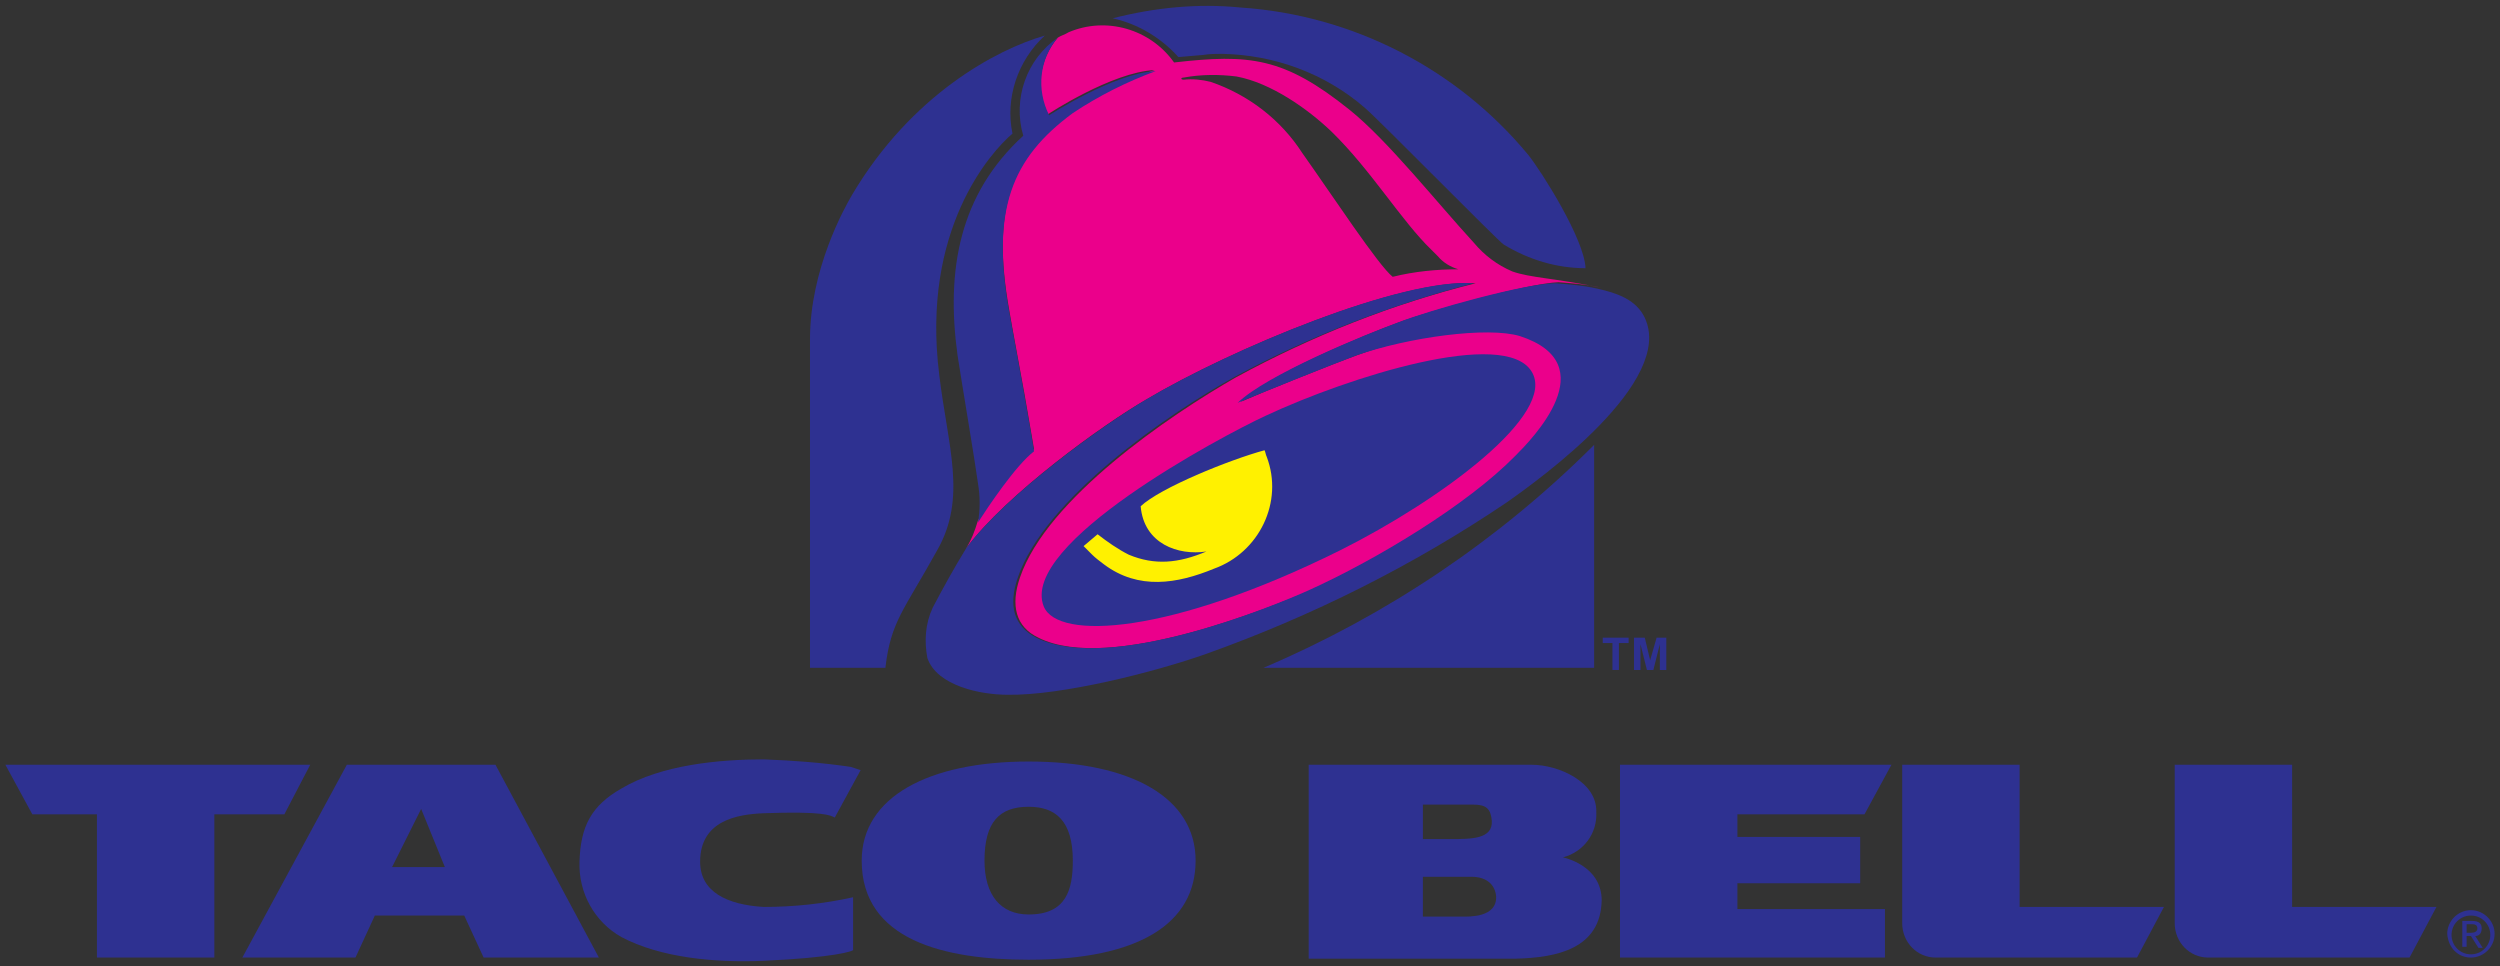 <?xml version="1.0" encoding="utf-8"?>
<!-- Generator: Adobe Illustrator 21.1.0, SVG Export Plug-In . SVG Version: 6.00 Build 0)  -->
<svg version="1.1" id="Layer_1" xmlns="http://www.w3.org/2000/svg" xmlns:xlink="http://www.w3.org/1999/xlink" x="0px" y="0px"
	 viewBox="0 0 232.1 89.7" style="enable-background:new 0 0 232.1 89.7;" xml:space="preserve">
<rect x="0" y="0" width="232.1" height="89.7" fill="#333333" stroke="none"/>
<style type="text/css">
	.st0{fill:#EB008B;}
	.st1{fill:#2E3191;}
	.st2{fill:#FFF100;}
</style>
<title>Fast Food</title>
<path class="st0" d="M89.7,50.9c3.7-5,12.7-11.5,16.7-13.8c7.9-4.7,23.7-11.3,30.6-10.8c-7.7,1.9-15.2,4.9-22.2,8.7
	c-6.3,3.6-17.6,11.3-20.1,18.6c-0.9,2.6-0.4,4.6,1.7,5.6c6.7,3.4,22.2-3.1,25.3-4.4c6.1-2.8,14.7-7.9,19.2-12.5l0.1-0.1l0.1-0.1
	l0.2-0.2c0.3-0.3,0.7-0.7,1.1-1.2c2.3-2.7,5.4-7.5-1-9.6c-3-1-10.3,0-15.2,1.8c-2.5,0.9-9.2,3.6-11,4.4c2.7-2.6,11.7-6.3,15-7.5
	c2.8-1,11.7-3.5,14.5-3.6c1.3,0.1,2.6,0.2,3.9,0.5h0.1h-0.1c-4.4-0.9-6.5-0.9-8.2-1.5c-1.4-0.6-2.6-1.5-3.6-2.7
	c-3.4-3.7-8-9.5-11.5-12.3C119.2,5.3,116,5,109,5.8c-2.2-3.1-6.3-4.3-9.8-2.8c-0.3,0.2-0.7,0.3-1,0.5c-1.7,2-2.1,4.8-0.9,7.1
	c0,0,5.9-3.9,9.9-4.1L105.8,7l-1.1,0.4c-0.6,0.3-1.2,0.5-1.7,0.8c-1.2,0.6-2.4,1.3-3.4,2.1c-5.7,4.2-7.6,9-5.9,18.5
	c0.3,1.8,0.9,4.9,1.4,7.7c0.4,2.2,0.7,4.1,0.9,5.2c-1.7,1.3-4.3,5.2-5.2,6.6C90.5,49.3,90.2,50.1,89.7,50.9L89.7,50.9L89.7,50.9z
	 M123.6,12.2c3.7,3.6,6.5,8.3,9.3,11c0.2,0.2,0.4,0.4,0.6,0.6c0.5,0.6,1.2,1,1.9,1.2c-2,0-4.1,0.2-6.1,0.7c-1.3-1-5.7-7.7-8.4-11.5
	c-2-3.1-5-5.4-8.5-6.6c-0.8-0.2-1.7-0.3-2.5-0.2c-0.3,0-0.3-0.2,0-0.2c1.6-0.3,3.3-0.3,4.9-0.1C118,7.7,121.4,10.1,123.6,12.2
	L123.6,12.2z"/>
<path class="st1" d="M229.4,88.9c1.2,0,2.2-1,2.2-2.2s-1-2.2-2.2-2.2s-2.2,1-2.2,2.2v0C227.3,88,228.2,88.9,229.4,88.9z M229.4,88.6
	c-1,0-1.8-0.8-1.8-1.8s0.8-1.8,1.8-1.8s1.8,0.8,1.8,1.8v0C231.2,87.8,230.4,88.6,229.4,88.6z"/>
<path class="st1" d="M229,86.9h0.4l0.7,1.1h0.4l-0.7-1.1c0.4,0,0.6-0.3,0.6-0.7c0,0,0,0,0,0c0-0.5-0.3-0.7-0.9-0.7h-0.9v2.4h0.4
	L229,86.9L229,86.9z M229,86.6v-0.8h0.5c0.3,0,0.5,0.1,0.5,0.4s-0.3,0.4-0.6,0.4L229,86.6z"/>
<polygon class="st1" points="28.8,71 0.5,71 3,75.6 9,75.6 9,88.9 19.9,88.9 19.9,75.6 26.4,75.6 28.8,71 "/>
<path class="st1" d="M22.5,88.9H33l1.8-3.9h8.3l1.8,3.9h10.7L46,71H32.2L22.5,88.9z M39.1,75.1l2.2,5.4h-4.9L39.1,75.1L39.1,75.1z"
	/>
<path class="st1" d="M148.7,83.6c0-3.3-3.6-4-3.6-4c1.9-0.5,3.2-2.2,3.1-4.2c0.1-2.8-3.5-4.4-6-4.4h-20.7v18h19.3
	C144.5,88.9,148.6,88.1,148.7,83.6L148.7,83.6z M136.8,74.7c1.2,0,1.6,0.4,1.7,1.5c0.1,1.7-1.9,1.7-3.8,1.7h-2.6v-3.2H136.8z
	 M132.1,85.1v-3.7h4.5c1.5,0,2.2,0.8,2.3,1.8c0.1,2-2.5,1.9-3.2,1.9H132.1z"/>
<path class="st1" d="M79.2,88.2v-4.9c-2.7,0.6-5.5,0.9-8.3,0.9C67.5,84,65,82.8,65,80c0-3.8,3.4-4.4,5.9-4.5
	c5.6-0.2,6.2,0.2,6.6,0.4l2.4-4.4L79,71.2c-2.7-0.4-5.4-0.6-8.1-0.7c-4.1,0-9.5,0.5-13.2,2.7c-2.8,1.6-3.8,3.5-3.9,6.8
	c-0.1,2.9,1.4,5.6,3.9,7c3.6,1.9,8.6,2.4,13.2,2.2C77.5,88.9,79.2,88.3,79.2,88.2L79.2,88.2z"/>
<path class="st1" d="M198.4,88.9l2.5-4.7h-13.4V71h-10.9v14.7c0,1.8,1.4,3.2,3.1,3.2c0,0,0,0,0.1,0L198.4,88.9z"/>
<polygon class="st1" points="150.4,88.9 175,88.9 175,84.4 161.3,84.4 161.3,82 172.7,82 172.7,77.7 161.3,77.7 161.3,75.6 
	173.1,75.6 175.6,71 150.4,71 150.4,88.9 "/>
<path class="st1" d="M95.5,89.1c10.3,0,15.5-3.4,15.5-9.2s-5.9-9.2-15.5-9.2C86.2,70.7,80,74,80,79.9C80,87.3,87.7,89.1,95.5,89.1z
	 M95.5,84.9c-2.6,0-4.1-1.8-4.1-5c0-3.6,1.4-5,4.1-5c2.5,0,4.1,1.3,4.1,5C99.6,82.6,99,84.9,95.5,84.9z"/>
<path class="st1" d="M223.7,88.9l2.5-4.7h-13.4V71h-10.9v14.7c0,1.8,1.4,3.2,3.1,3.2c0,0,0,0,0.1,0L223.7,88.9z"/>
<path class="st1" d="M117.3,62H148V41.3C139.2,50.1,128.8,57.1,117.3,62z"/>
<polygon class="st1" points="149.7,62.2 150.3,62.2 150.3,59.7 151.2,59.7 151.2,59.2 148.8,59.2 148.8,59.7 149.7,59.7 149.7,62.2 
	"/>
<polygon class="st1" points="151.7,62.2 152.3,62.2 152.3,59.8 152.9,62.2 153.5,62.2 154.1,59.8 154.1,62.2 154.7,62.2 154.7,59.2 
	153.8,59.2 153.2,61.3 152.7,59.2 151.7,59.2 151.7,62.2 "/>
<path class="st1" d="M75.2,31.5V62h7c0.5-4.3,1.7-5.3,4.8-10.9c2.8-4.9,1-9.6,0.2-16.3c-1.7-13.5,4.8-20.7,6.8-22.4
	c-0.7-3.3,0.5-6.8,3-9.1c-4.5,1.3-12.4,5.5-17.9,14.8C78.4,19.3,75.2,25,75.2,31.5L75.2,31.5z"/>
<path class="st1" d="M109.4,5.3l2.3-0.2c0.6-0.1,1.2-0.1,1.8-0.1c4.8,0.1,9.5,1.8,13.2,5c1.3,1.1,12.4,12.4,12.9,12.7
	c2.3,1.4,4.9,2.2,7.6,2.2c-0.1-2.7-4.1-9-5.3-10.5c-6.6-8-16.3-13-26.7-13.7c-4-0.4-8,0-11.9,1C105.6,2.2,107.8,3.5,109.4,5.3
	L109.4,5.3z"/>
<path class="st1" d="M98.2,3.5L98.2,3.5c-2.9,2-4.2,5.7-3.2,9.1c-5.9,5.4-7.2,12.4-6.1,20.4c0.4,2.6,1.6,9.7,1.9,11.9
	c0.2,1.2,0.2,2.4,0,3.6c0.9-1.4,3.5-5.3,5.2-6.6c-0.4-2.5-1.7-9.7-2.3-12.9c-1.7-9.5,0.2-14.3,5.9-18.5c2.4-1.6,5-2.9,7.7-3.9
	c-3.9,0.2-9.9,4.1-9.9,4.1C96.2,8.3,96.5,5.5,98.2,3.5L98.2,3.5z"/>
<path class="st1" d="M96.9,56.3c1.3,3.2,11.8,2.6,27.5-5.2c9.4-4.7,20.2-12.7,17.8-16.6c-2.5-4.1-17,0.5-24.7,4.1
	C113.4,40.5,94.6,50.5,96.9,56.3L96.9,56.3z"/>
<path class="st1" d="M106.4,37.1c-3.9,2.3-13,8.8-16.7,13.8c-1.1,1.8-2.1,3.6-3.1,5.5c-0.7,1.5-0.8,3.1-0.5,4.7
	c0.9,2.6,5,3.4,7.4,3.4c5,0.1,13.7-2.1,18.5-3.8c9.8-3.5,19.2-8.2,27.8-14c3.3-2.3,15.7-11.3,12.9-17.2c-0.8-1.7-2.6-2.3-4.4-2.7
	c-1.3-0.3-2.6-0.4-3.9-0.5c-2.8,0-11.7,2.5-14.5,3.6c-3.3,1.2-12.3,4.9-15,7.5c1.9-0.8,8.6-3.5,11-4.4c4.9-1.7,12.2-2.7,15.2-1.8
	c8,2.6,1.1,9.6-0.4,11.1c-4.5,4.6-13,9.7-19.2,12.5c-3.1,1.4-18.5,7.8-25.3,4.4c-2.1-1.1-2.6-3-1.7-5.6c2.5-7.3,13.8-15.1,20.1-18.6
	c7-3.8,14.5-6.7,22.2-8.7C130.1,25.8,114.3,32.4,106.4,37.1L106.4,37.1z"/>
<path class="st2" d="M112,51.2c-2.6,1.1-4.8,1.3-7.2,0.3c-1-0.5-2-1.2-2.9-1.9l-1.3,1.1l0.1,0.1l0.1,0.1l0.2,0.2l0.4,0.4
	c0.3,0.3,0.7,0.6,1.1,0.9c3.2,2.4,6.8,1.8,10.2,0.4c4.2-1.5,6.5-6.2,4.9-10.4c-0.1-0.2-0.1-0.4-0.2-0.6c-3.3,0.9-9.7,3.5-11.5,5.2
	C106.2,50.5,109.4,51.6,112,51.2L112,51.2z"/>
</svg>

